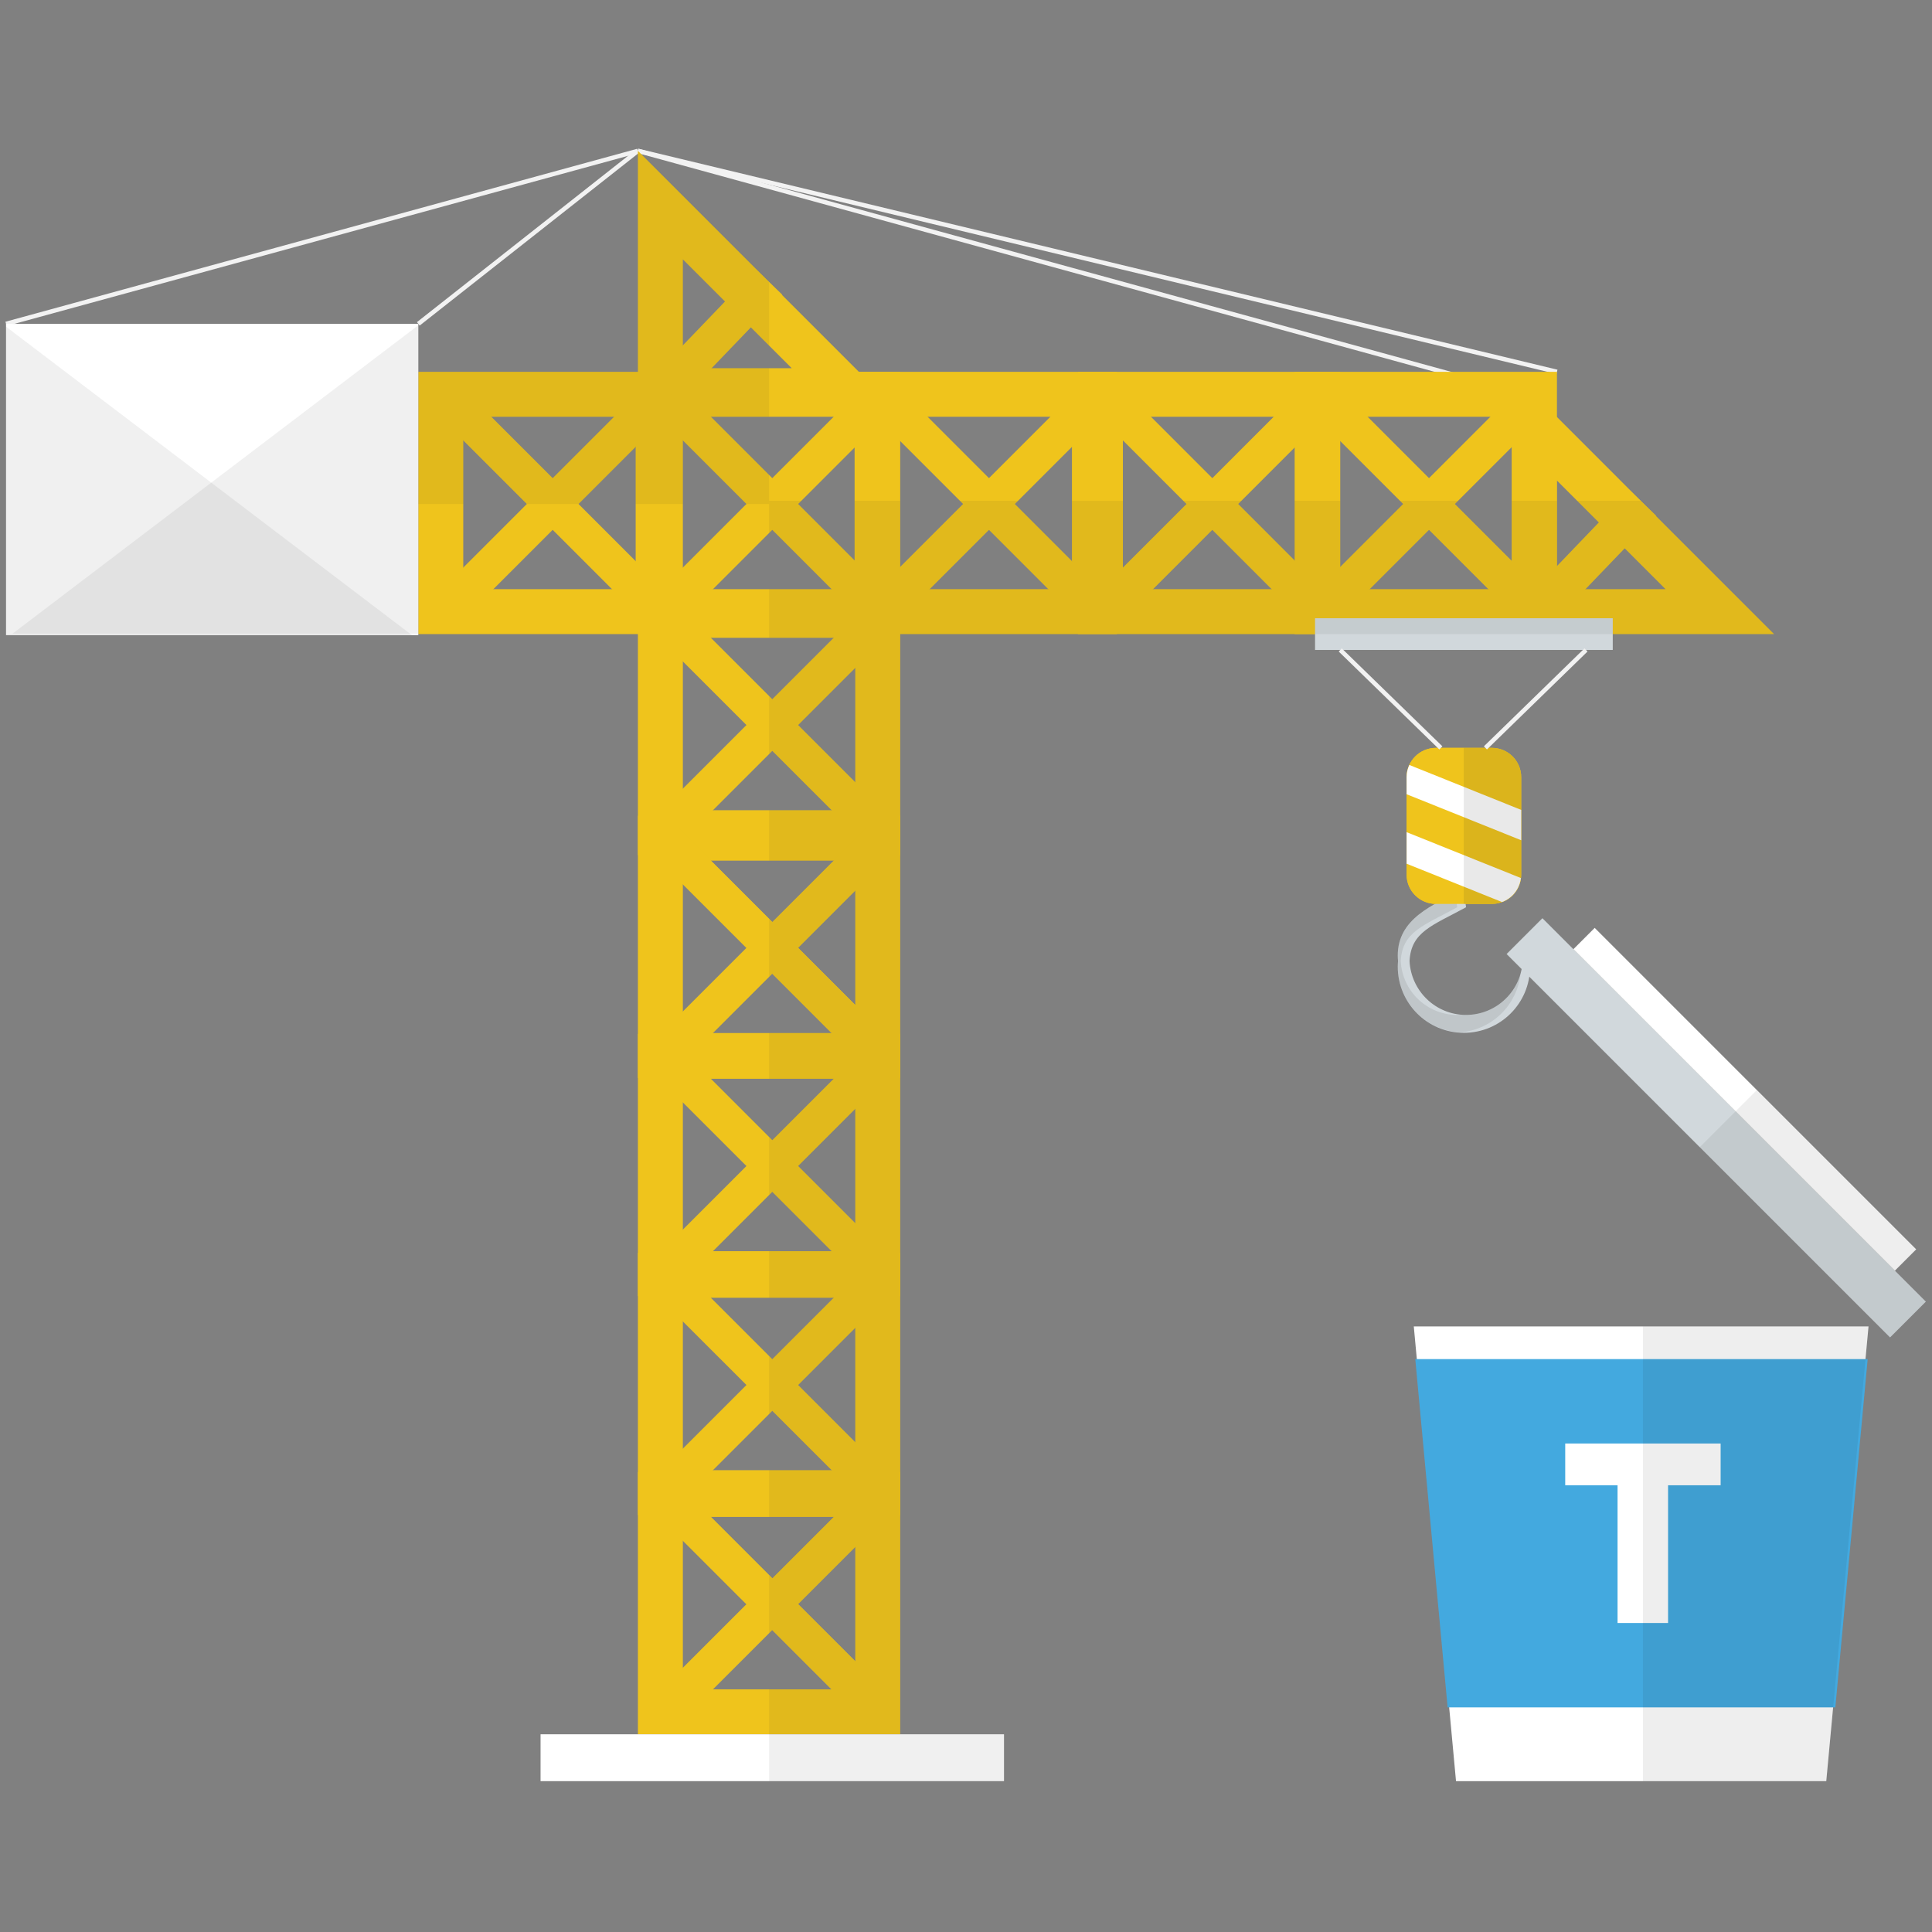 <svg xmlns="http://www.w3.org/2000/svg" version="1.1" x="0px" y="0px" width="500px" height="500px" viewBox="0 0 500 500"><rect x="0" y="0" width="500" height="500" fill="#808080" stroke="none"/><style>.s0{fill:#FFF;}.s1{fill:#D1D8DC;}.s2{fill:#010101;opacity:0.07;}.s3{fill:none;stroke-width:1.136;stroke:#F2F2F2;}.s4{fill:none;stroke-linejoin:round;stroke-width:9.462;stroke:#EFC41C;}.s5{fill:#EFC41C;}.s6{fill:#212121;opacity:0.1;}.s7{fill:#212121;opacity:0.07;}</style><polygon points="472.637 460.958 376.816 460.958 365.888 343.276 483.57 343.276 " fill="#FFF"/><rect x="373.995" y="285.411" transform="matrix(0.707 0.707 -0.707 0.707 336.548 -228.566)" width="140.366" height="13.11" fill="#D1D8DC"/><rect x="392.716" y="280.676" transform="matrix(0.707 0.707 -0.707 0.707 333.493 -235.952)" width="117.684" height="7.798" fill="#FFF"/><polygon points="474.984 441.869 483.353 351.737 366.272 351.737 374.644 441.869 " fill="#43A9DF"/><path d="M418.621 384.391H405.08v-10.814h40.22v10.814h-13.608v35.641h-13.07V384.391z" fill="#FFF"/><polygon points="425.187 343.276 425.187 460.958 472.637 460.958 482.744 352.14 482.744 352.14 483.57 343.276 " class="s2"/><polygon points="490.408 328.932 495.923 323.42 454.645 282.139 439.854 296.93 489.158 346.229 498.423 336.955 " class="s2"/><line x1="165.092" y1="39.042" x2="402.936" y2="96.229" class="s3"/><line x1="165.092" y1="39.042" x2="397.441" y2="102.822" class="s3"/><line x1="108.258" y1="83.813" x2="165.092" y2="39.042" class="s3"/><line x1="1.561" y1="83.813" x2="165.092" y2="39.042" class="s3"/><line x1="172.254" y1="387.554" x2="227.48" y2="442.771" class="s4"/><path d="M221.346 392.581v44.621h-44.624v-44.621H221.346M232.974 380.952h-67.882v67.877h67.882V380.952L232.974 380.952z" fill="#EFC41C"/><line x1="172.254" y1="387.554" x2="227.48" y2="442.771" class="s4"/><line x1="227.476" y1="387.554" x2="172.254" y2="442.771" class="s4"/><path d="M221.346 335.858v44.624h-44.624v-44.624H221.346M232.974 324.227h-67.882v67.883h67.882V324.227L232.974 324.227z" fill="#EFC41C"/><line x1="172.254" y1="330.833" x2="227.48" y2="386.051" class="s4"/><line x1="227.476" y1="330.833" x2="172.254" y2="386.051" class="s4"/><path d="M221.346 279.187v44.621h-44.624v-44.621H221.346M232.974 267.555h-67.882v67.882h67.882V267.555L232.974 267.555z" fill="#EFC41C"/><line x1="172.254" y1="274.152" x2="227.48" y2="329.376" class="s4"/><line x1="227.476" y1="274.152" x2="172.254" y2="329.376" class="s4"/><path d="M221.346 165.066v44.618h-44.624v-44.618H221.346M232.974 153.436h-67.882v67.878h67.882V153.436L232.974 153.436z" fill="#EFC41C"/><line x1="172.254" y1="160.029" x2="227.48" y2="215.253" class="s4"/><line x1="227.476" y1="160.029" x2="172.254" y2="215.253" class="s4"/><path d="M221.346 107.859v44.617h-44.624v-44.617H221.346M232.974 96.229h-67.882v67.878h67.882V96.229L232.974 96.229z" fill="#EFC41C"/><line x1="172.254" y1="102.822" x2="227.48" y2="158.047" class="s4"/><line x1="227.476" y1="102.822" x2="172.254" y2="158.047" class="s4"/><path d="M277.423 107.859v44.617h-44.62v-44.617H277.423M289.049 96.229h-67.877v67.878h67.877V96.229L289.049 96.229z" fill="#EFC41C"/><line x1="228.334" y1="102.822" x2="283.557" y2="158.047" class="s4"/><line x1="283.557" y1="102.822" x2="228.332" y2="158.047" class="s4"/><path d="M335.226 107.859v44.617h-44.622v-44.617H335.226M346.854 96.229h-67.883v67.878h67.883V96.229L346.854 96.229z" fill="#EFC41C"/><line x1="286.142" y1="102.822" x2="341.36" y2="158.047" class="s4"/><line x1="341.36" y1="102.822" x2="286.142" y2="158.047" class="s4"/><path d="M391.304 107.859v44.617h-44.622v-44.617H391.304M402.936 96.229h-67.88v67.878h67.88V96.229L402.936 96.229z" fill="#EFC41C"/><line x1="342.217" y1="102.822" x2="397.441" y2="158.047" class="s4"/><line x1="397.441" y1="102.822" x2="342.214" y2="158.047" class="s4"/><path d="M164.51 107.859v44.617h-44.621v-44.617H164.51M176.141 96.229h-67.883v67.878h67.883V96.229L176.141 96.229z" fill="#EFC41C"/><line x1="115.423" y1="102.822" x2="170.643" y2="158.047" class="s4"/><line x1="170.643" y1="102.822" x2="115.421" y2="158.047" class="s4"/><path d="M176.722 67.12l14.087 14.088 14.085 14.082h-28.172V67.12M165.092 39.042v67.879h67.882l-33.941-33.938L165.092 39.042 165.092 39.042z" fill="#EFC41C"/><path d="M227.48 100.863" class="s4"/><line x1="199.032" y1="72.986" x2="172.254" y2="100.863" class="s4"/><path d="M402.87 124.305l14.087 14.087 14.09 14.085H402.87V124.305M391.244 96.229v67.878h67.883l-33.946-33.939L391.244 96.229 391.244 96.229z" fill="#EFC41C"/><path d="M453.632 158.047" class="s4"/><line x1="425.181" y1="130.168" x2="398.408" y2="158.047" class="s4"/><line x1="172.254" y1="217.696" x2="227.48" y2="272.919" class="s4"/><path d="M221.346 222.733v44.617h-44.624v-44.617H221.346M232.974 211.103h-67.882v67.88h67.882V211.103L232.974 211.103z" fill="#EFC41C"/><line x1="172.254" y1="217.696" x2="227.48" y2="272.919" class="s4"/><line x1="227.476" y1="217.696" x2="172.254" y2="272.919" class="s4"/><rect x="139.897" y="448.831" width="119.938" height="12.127" fill="#FFF"/><rect x="1.561" y="83.813" width="106.697" height="80.56" fill="#FFF"/><path d="M393.683 226.362c0 4.181-3.389 7.568-7.571 7.568h-14.511c-4.183 0-7.573-3.388-7.573-7.568v-25.238c0-4.183 3.391-7.573 7.573-7.573h14.511c4.183 0 7.571 3.388 7.571 7.573V226.362z" fill="#EFC41C"/><path d="M395.883 248.405h-1.822c-0.223 7.902-6.691 14.254-14.654 14.254 -7.851 0-14.225-6.183-14.615-13.937 0.384-7.594 5.916-9.187 14.615-13.921l-0.549-4.638c-8.287 4.021-17.121 7.664-17.121 17.118 0 0.49 0.031 0.97 0.074 1.448 -0.046 0.478-0.074 0.959-0.074 1.451 0 9.457 7.664 17.115 17.121 17.115 9.454 0 17.116-7.658 17.116-17.115C395.974 249.579 395.944 248.987 395.883 248.405z" fill="#D1D8DC"/><path d="M377.715 267.184c8.359-0.565 15.018-7.081 15.809-15.378 -1.686 6.238-7.336 10.854-14.111 10.854 -0.398 0-0.77-0.085-1.151-0.113 -0.388 0.028-0.749 0.113-1.14 0.113 -7.852 0-14.226-6.185-14.615-13.937 0.385-7.597 5.91-9.191 14.615-13.921l-0.428-3.597c-7.588 3.653-14.955 7.443-14.955 16.074 0 0.49 0.032 0.971 0.077 1.449 -0.048 0.475-0.077 0.955-0.077 1.45C361.736 259.243 368.801 266.585 377.715 267.184z" class="s6"/><path d="M393.683 226.362c0 4.181-3.389 7.568-7.571 7.568h-14.511c-4.183 0-7.573-3.388-7.573-7.568v-25.238c0-4.183 3.391-7.573 7.573-7.573h14.511c4.183 0 7.571 3.388 7.571 7.573V226.362z" fill="#EFC41C"/><path d="M393.597 227.229l-29.569-11.868v8.169l24.683 9.913C391.346 232.478 393.261 230.107 393.597 227.229z" fill="#FFF"/><path d="M389.073 194.149c-0.012-0.002-0.019-0.008-0.026-0.011L389.073 194.149z" fill="#D1D8DC"/><path d="M364.734 197.972c-0.444 0.962-0.707 2.022-0.707 3.149v4.425l29.655 11.907V209.6L364.734 197.972z" fill="#FFF"/><path d="M393.683 226.362v-25.238c0-4.183-3.389-7.573-7.571-7.573h-7.299v40.38h7.299C390.294 233.931 393.683 230.543 393.683 226.362z" class="s6"/><rect x="340.333" y="160.004" width="77.046" height="8.201" fill="#D1D8DC"/><line x1="346.854" y1="168.208" x2="372.891" y2="193.551" class="s3"/><line x1="410.452" y1="168.208" x2="384.426" y2="193.551" class="s3"/><path d="M413.778 135.211l-10.843 11.291v-16.9h-11.691v15.56l-14.723-14.726 0.831-0.834h-15.051l0.837 0.834 -16.284 16.279v-17.11h-11.799v15.444l-14.615-14.61 0.831-0.834h-15.045l0.831 0.834 -16.454 16.453v-17.284h-13.181v15.618l-14.789-14.784 0.838-0.834h-15.048l0.83 0.834 -16.277 16.276v-17.11h-11.802v15.444l-14.612-14.61 0.831-0.834h-8.355v8.358l0.832-0.835 15.354 15.352h-16.186v12.589h16.716l-15.884 15.884 -0.832-0.829v15.046l0.835-0.834 15.353 15.353h-16.188v13.046h16.716l-15.887 15.878 -0.832-0.831v15.048l0.832-0.831 15.348 15.348h-16.18v11.839h16.719l-15.887 15.886 -0.832-0.832v15.049l0.832-0.832 15.348 15.348h-16.18v12.057h16.719l-15.887 15.888 -0.832-0.837v15.051l0.832-0.831 15.348 15.346h-16.18v12.106h16.716l-15.884 15.88 -0.832-0.832v15.052l0.832-0.832 15.348 15.346h-16.18v23.761h60.8v-12.127h-26.858v-56.719 -11.16 -45.516 -11.21 -45.25 -11.422 -46.241 -10.211 -46.995h45.998 10.08 46.001 11.799 44.39 11.691 56.191l-30.597-30.593 0.067-0.069 -3.417-3.277 -0.563-0.566h-16.45L413.778 135.211zM221.346 429.945L206.56 415.16l14.786-14.784V429.945zM221.346 373.227L206.56 358.44l14.786-14.785V373.227zM221.346 316.551l-14.786-14.785 14.786-14.782V316.551zM221.346 260.094l-14.786-14.782 14.786-14.788V260.094zM221.346 202.427l-14.786-14.784 14.786-14.787V202.427zM240.593 152.477l15.351-15.351 15.356 15.351H240.593zM298.398 152.477l15.351-15.351 15.351 15.351H298.398zM354.474 152.477l15.354-15.351 15.351 15.351H354.474zM431.047 152.477h-20.729l10.158-10.573L431.047 152.477zM119.889 130.436V113.98l16.452 16.455h13.386l14.783-14.783v14.783h12.212v-16.452l16.452 16.452h5.858v-7.523l-15.054-15.053h15.054V95.294h-14.867l10.158-10.574 4.712 4.709V72.983l-33.941-33.941v57.184h-56.836v34.207h11.631V130.436zM176.722 67.12l10.906 10.907 -10.906 11.354V67.12zM158.918 107.856l-15.884 15.884 -15.885-15.884H158.918z" class="s7"/><polygon points="1.561 84.546 1.561 164.373 106.6 164.373 " class="s7"/><polygon points="108.258 84.182 108.258 164.008 3.219 164.008 " class="s7"/></svg>